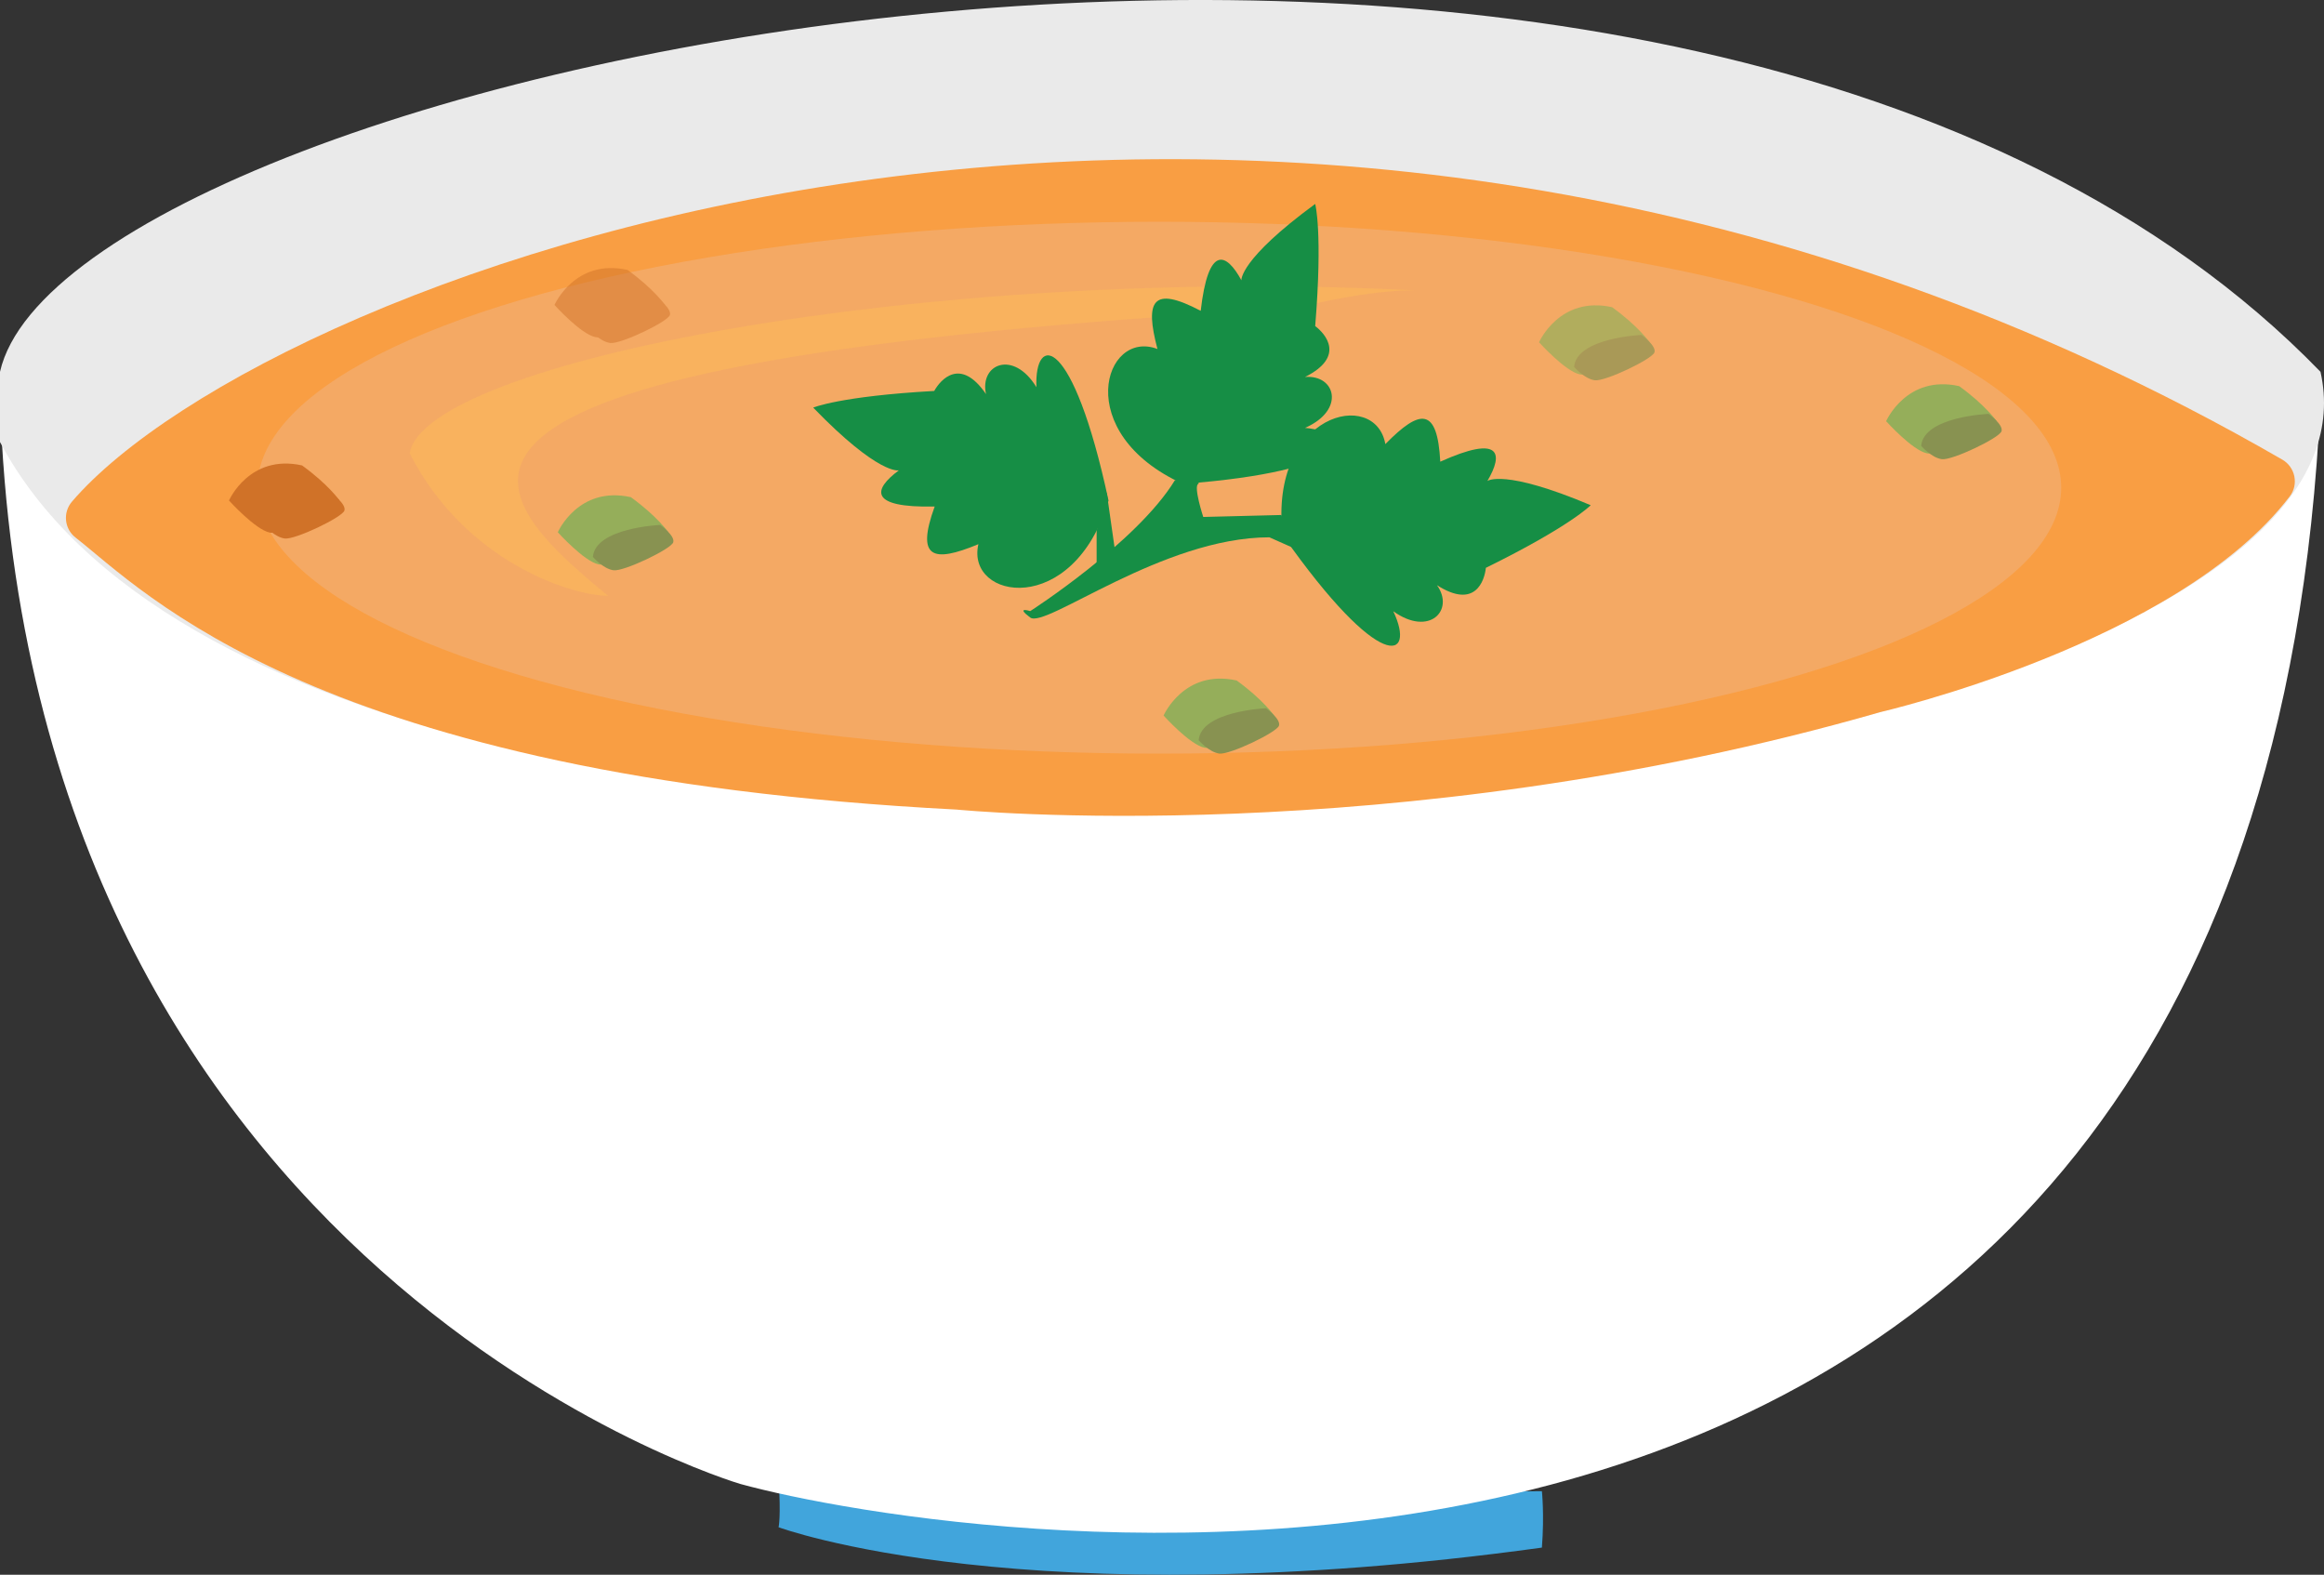 <?xml version="1.0" encoding="UTF-8"?><svg xmlns="http://www.w3.org/2000/svg" viewBox="0 0 913.38 618.8"><rect x="0" y="0" width="913.38" height="618.8" fill="#333333" stroke="none"/><defs><style>.d{fill:#f4a964;}.e{fill:#fff;}.f{opacity:.5;}.g{fill:#fdbb59;opacity:.51;}.h{fill:#35b44f;}.i{opacity:.35;}.j{fill:#168e45;}.k{fill:#eaeaea;}.l{fill:#41a5dc;}.m{fill:#f99e43;}.n{fill:#1c7b3e;}.o{fill:#d07228;}</style></defs><g id="a"/><g id="b"><g id="c"><g><path class="l" d="M306,581.14c1,15,0,19,0,19,0,0,97,36,300,8,1-13,0-22.17,0-22.17-102,1.17-300-4.83-300-4.83Z"/><path class="e" d="M0,157.14c11,344,291,426,291,426,80,22,597,111,621-426C467,170.14,0,157.14,0,157.14Z"/><path class="k" d="M0,146.1c27-119.01,661.33-258.48,912,0C951.67,322.76,126,411.09,0,173.69v-27.58Z"/><path class="m" d="M28.28,197.11c77.2-89.83,476.47-243.01,868.71-16.5,5.12,2.96,6.52,9.75,2.93,14.45-44.17,57.89-160.93,84.77-160.93,84.77-192,55.3-363,38.3-363,38.3C124,305.14,56.33,231.93,29.7,211.25c-4.43-3.44-5.07-9.89-1.41-14.14Z"/><ellipse class="d" cx="455.63" cy="191.64" rx="354.47" ry="104.5"/><path class="g" d="M557,114.14c-193-10-390,28-396,64,22,43,64,56,78,56-51-42-102-92,270-113,32-8,48-7,48-7Z"/><g class="f"><path class="o" d="M217.92,119.84s8.04-18.37,28.71-13.78c10.34,7.46,14.74,13.78,14.74,13.78,0,0-21.63,13.78-27.37,12.63s-16.08-12.63-16.08-12.63Z"/><path class="o" d="M231.7,129.54c1.02-11.52,26.49-12.57,26.49-12.57,0,0,5.85,4.19,5.1,6.81s-19.36,11.52-23.44,11-8.15-5.24-8.15-5.24Z"/></g><g class="f"><path class="h" d="M219.23,209.15s8.04-18.37,28.71-13.78c10.34,7.46,14.74,13.78,14.74,13.78,0,0-21.63,13.78-27.37,12.63s-16.08-12.63-16.08-12.63Z"/><path class="n" d="M233.01,218.85c1.02-11.52,26.49-12.57,26.49-12.57,0,0,5.85,4.19,5.1,6.81s-19.36,11.52-23.44,11-8.15-5.24-8.15-5.24Z"/></g><g class="i"><path class="h" d="M604.88,134.5s8.04-18.37,28.71-13.78c10.34,7.46,14.74,13.78,14.74,13.78,0,0-21.63,13.78-27.37,12.63s-16.08-12.63-16.08-12.63Z"/><path class="n" d="M618.66,144.19c1.02-11.52,26.49-12.57,26.49-12.57,0,0,5.85,4.19,5.1,6.81s-19.36,11.52-23.44,11-8.15-5.24-8.15-5.24Z"/></g><g><path class="o" d="M90,196.67s8.04-18.37,28.71-13.78c10.34,7.46,14.74,13.78,14.74,13.78,0,0-21.63,13.78-27.37,12.63s-16.08-12.63-16.08-12.63Z"/><path class="o" d="M103.78,206.37c1.02-11.52,26.49-12.57,26.49-12.57,0,0,5.85,4.19,5.1,6.81s-19.36,11.52-23.44,11-8.15-5.24-8.15-5.24Z"/></g><g class="f"><path class="h" d="M741.28,165.51s8.04-18.37,28.71-13.78c10.34,7.46,14.74,13.78,14.74,13.78,0,0-21.63,13.78-27.37,12.63s-16.08-12.63-16.08-12.63Z"/><path class="n" d="M755.06,175.2c1.02-11.52,26.49-12.57,26.49-12.57,0,0,5.85,4.19,5.1,6.81s-19.36,11.52-23.44,11-8.15-5.24-8.15-5.24Z"/></g><g class="f"><path class="h" d="M457.31,281.18s8.04-18.37,28.71-13.78c10.34,7.46,14.74,13.78,14.74,13.78,0,0-21.63,13.78-27.37,12.63s-16.08-12.63-16.08-12.63Z"/><path class="n" d="M471.09,290.88c1.02-11.52,26.49-12.57,26.49-12.57,0,0,5.85,4.19,5.1,6.81s-19.36,11.52-23.44,11-8.15-5.24-8.15-5.24Z"/></g><g><path class="j" d="M516.9,80.14c-30,22-29,30-29,30-6-11-13-14-16,12-19-10-22-4-17,15-21-8-34,33,10,53,67-5,69-20,48-22,16-7,12-21,0-20,16-8,8-17,4-20,3-37,0-48,0-48Z"/><path class="j" d="M319.61,160.18c25.88,26.72,33.67,24.64,33.67,24.64-10.08,7.44-12.1,14.79,14.07,14.22-7.32,20.19-.97,22.34,17.18,14.8-5.06,21.89,37.32,29.19,51.14-17.13-14.08-65.69-29.21-65.63-28.33-44.56-9.11-14.9-22.44-9.03-19.81,2.72-10.11-14.76-17.93-5.61-20.36-1.24-37.06,2.07-47.55,6.54-47.55,6.54Z"/><path class="j" d="M625.19,198.53c-34.27-14.48-40.62-9.52-40.62-9.52,6.37-10.79,5.36-18.34-18.51-7.59-1.15-21.44-7.84-20.94-21.59-6.91-3.9-22.13-45.76-12.27-40.38,35.76,38.64,54.96,52.55,48.99,43.5,29.93,14.21,10.15,24.18-.46,17.17-10.25,15.07,9.64,18.7-1.85,19.22-6.82,33.31-16.39,41.21-24.61,41.21-24.61Z"/><path class="j" d="M461.8,188.64c-14.9,24.5-56.9,51.5-56.9,51.5,0,0-6-1.96,0,2.52s52-31.52,94-31.52l9,4-4.28-12.77-30.72,.77s-3.93-12-1.96-13-9.14-1.5-9.14-1.5Z"/><polygon class="j" points="431 208.52 431 224.88 438.9 221.14 434.95 193.44 431 208.52"/></g></g></g></g></svg>